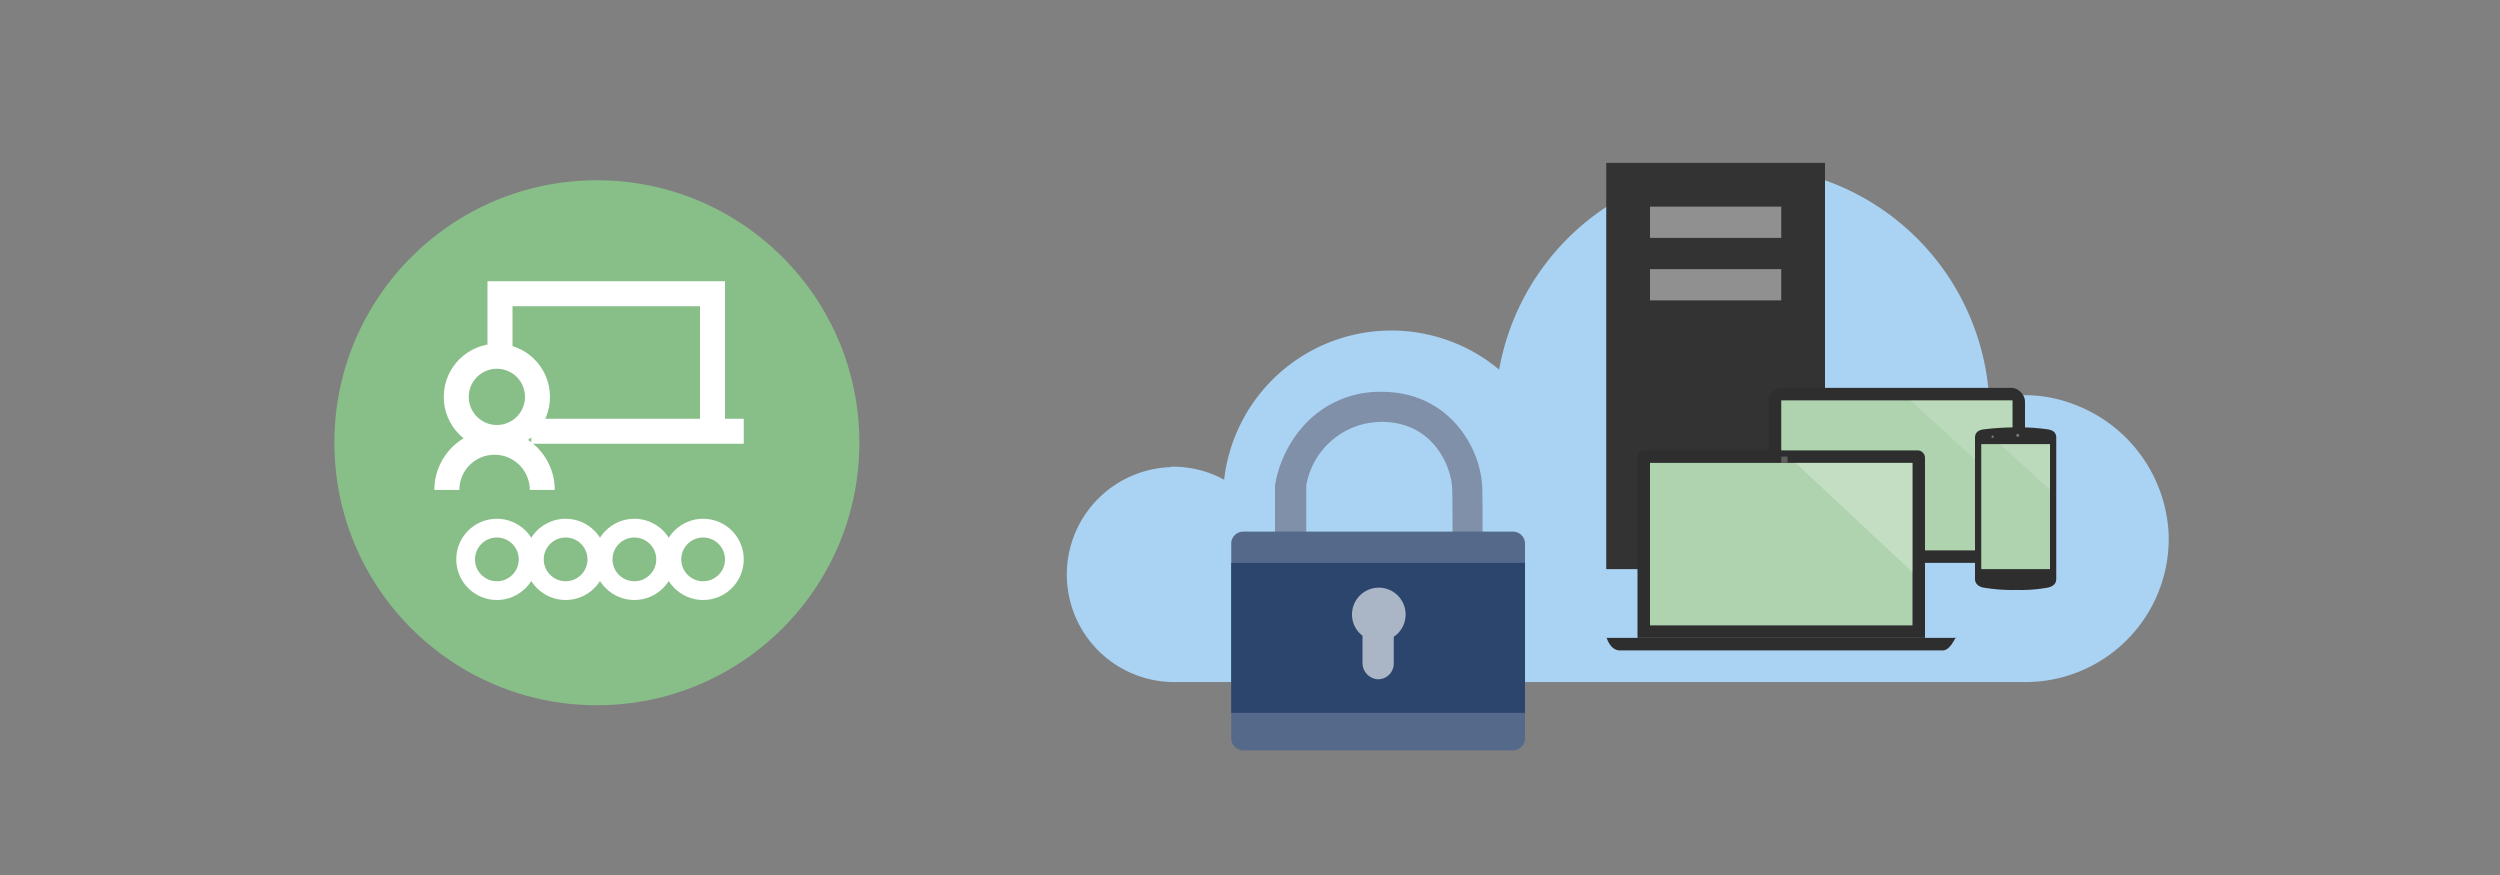 <svg id="Layer_1" data-name="Layer 1" xmlns="http://www.w3.org/2000/svg" viewBox="0 0 400 140"><rect x="0" y="0" width="400" height="140" fill="#808080" stroke="none"/><defs><style>.cls-1{fill:#aad2f2;}.cls-2{fill:#333;}.cls-3{fill:#909090;}.cls-4{fill:#88be88;}.cls-5,.cls-6{fill:none;stroke:#fff;stroke-miterlimit:10;}.cls-5{stroke-width:4px;}.cls-6{stroke-width:3px;}.cls-7{fill:#8090a8;}.cls-8{fill:#556a8a;}.cls-9{fill:#2b456d;}.cls-10{fill:#aab5c5;}.cls-11{fill:#2e2e2e;}.cls-12{fill:#afd3af;}.cls-13{fill:#5d5f5e;}.cls-14,.cls-16{fill:#fff;}.cls-14{opacity:0.15;}.cls-15{fill:#757575;}.cls-16{opacity:0.25;}</style></defs><title>ems_solutions-1</title><path class="cls-1" d="M187.35,74.67a17.13,17.13,0,0,1,8.51,2.08,26.93,26.93,0,0,1,44-17.62A39.55,39.55,0,0,1,318.28,64a21.63,21.63,0,0,1,13.37.63,23.31,23.31,0,0,1,15.34,21,22.93,22.93,0,0,1-22.92,23.5H187.66a17.2,17.2,0,0,1-.31-34.39Z"/><rect class="cls-2" x="257" y="26.06" width="35" height="65"/><rect class="cls-3" x="264" y="33.06" width="21" height="5"/><rect class="cls-3" x="264" y="43.06" width="21" height="5"/><rect class="cls-3" x="279" y="80.06" width="6" height="5"/><circle class="cls-4" cx="95.5" cy="70.84" r="42"/><circle class="cls-5" cx="79.5" cy="63.5" r="6.5"/><path class="cls-5" d="M71.5,78.39a7.63,7.63,0,1,1,15.26,0"/><circle class="cls-6" cx="79.5" cy="89.5" r="5"/><circle class="cls-6" cx="90.5" cy="89.5" r="5"/><circle class="cls-6" cx="101.5" cy="89.5" r="5"/><circle class="cls-6" cx="112.5" cy="89.5" r="5"/><line class="cls-5" x1="85" y1="69" x2="119" y2="69"/><polyline class="cls-5" points="114 69 114 47 80 47 80 58"/><path class="cls-7" d="M209,77.69A12.26,12.26,0,0,1,221.05,67.5c8.33,0,11.21,7.24,11.3,10.75.06,2.29.06,6.92.05,11.81h4.82c0-4.91,0-9.57-.06-11.93-.16-6.41-5.27-15.44-16.12-15.44a16.35,16.35,0,0,0-12.51,5.48A19,19,0,0,0,204,77.69V89.06h5Z"/><path class="cls-8" d="M242,85.06H199a1.93,1.93,0,0,0-2,1.8v31.39a1.93,1.93,0,0,0,2,1.8H242a1.93,1.93,0,0,0,2-1.8V86.86A1.93,1.93,0,0,0,242,85.06Z"/><rect class="cls-9" x="197" y="90.06" width="47" height="24"/><path class="cls-10" d="M224.9,98.33a4.29,4.29,0,1,0-6.9,3.39V106a2.62,2.62,0,0,0,2.28,2.67,2.5,2.5,0,0,0,2.72-2.49v-4.29A4.28,4.28,0,0,0,224.9,98.33Z"/><rect class="cls-11" x="283" y="62.06" width="41" height="28" rx="2.16" ry="2.16"/><rect class="cls-12" x="285" y="64.06" width="37" height="24"/><polygon class="cls-13" points="322 76.8 323 76.93 323 75.91 322 76.03 322 76.8"/><polygon class="cls-14" points="322 79.01 322 64.06 305.67 64.06 322 79.01"/><path class="cls-11" d="M327.74,94a24,24,0,0,1-5.07.39,27.65,27.65,0,0,1-5.41-.39c-.75-.19-1.26-.65-1.26-1.36V70c0-.73.48-1.16,1.29-1.29a43.14,43.14,0,0,1,5.35-.33,31.5,31.5,0,0,1,5.07.33c.87.14,1.29.59,1.29,1.32V92.6C329,93.31,328.62,93.76,327.74,94Z"/><rect class="cls-12" x="317" y="71.06" width="11" height="20"/><circle class="cls-15" cx="322.84" cy="69.66" r="0.25"/><circle class="cls-15" cx="318.82" cy="69.87" r="0.2"/><polygon class="cls-14" points="328 78.38 328 71.06 320 71.06 328 78.38"/><path class="cls-11" d="M308,102.06V73.26a1.2,1.2,0,0,0-1.2-1.2H263.2a1.2,1.2,0,0,0-1.2,1.2v28.8Z"/><rect class="cls-12" x="264" y="74.06" width="42" height="26"/><path class="cls-11" d="M311,104.06H259c-1.73-.23-2-2.62-2-2h56C313,101.43,312.33,103.82,311,104.06Z"/><rect class="cls-13" x="285" y="73.06" width="1" height="1"/><polygon class="cls-16" points="306 74.06 287.29 74.06 306 91.56 306 74.06"/></svg>
